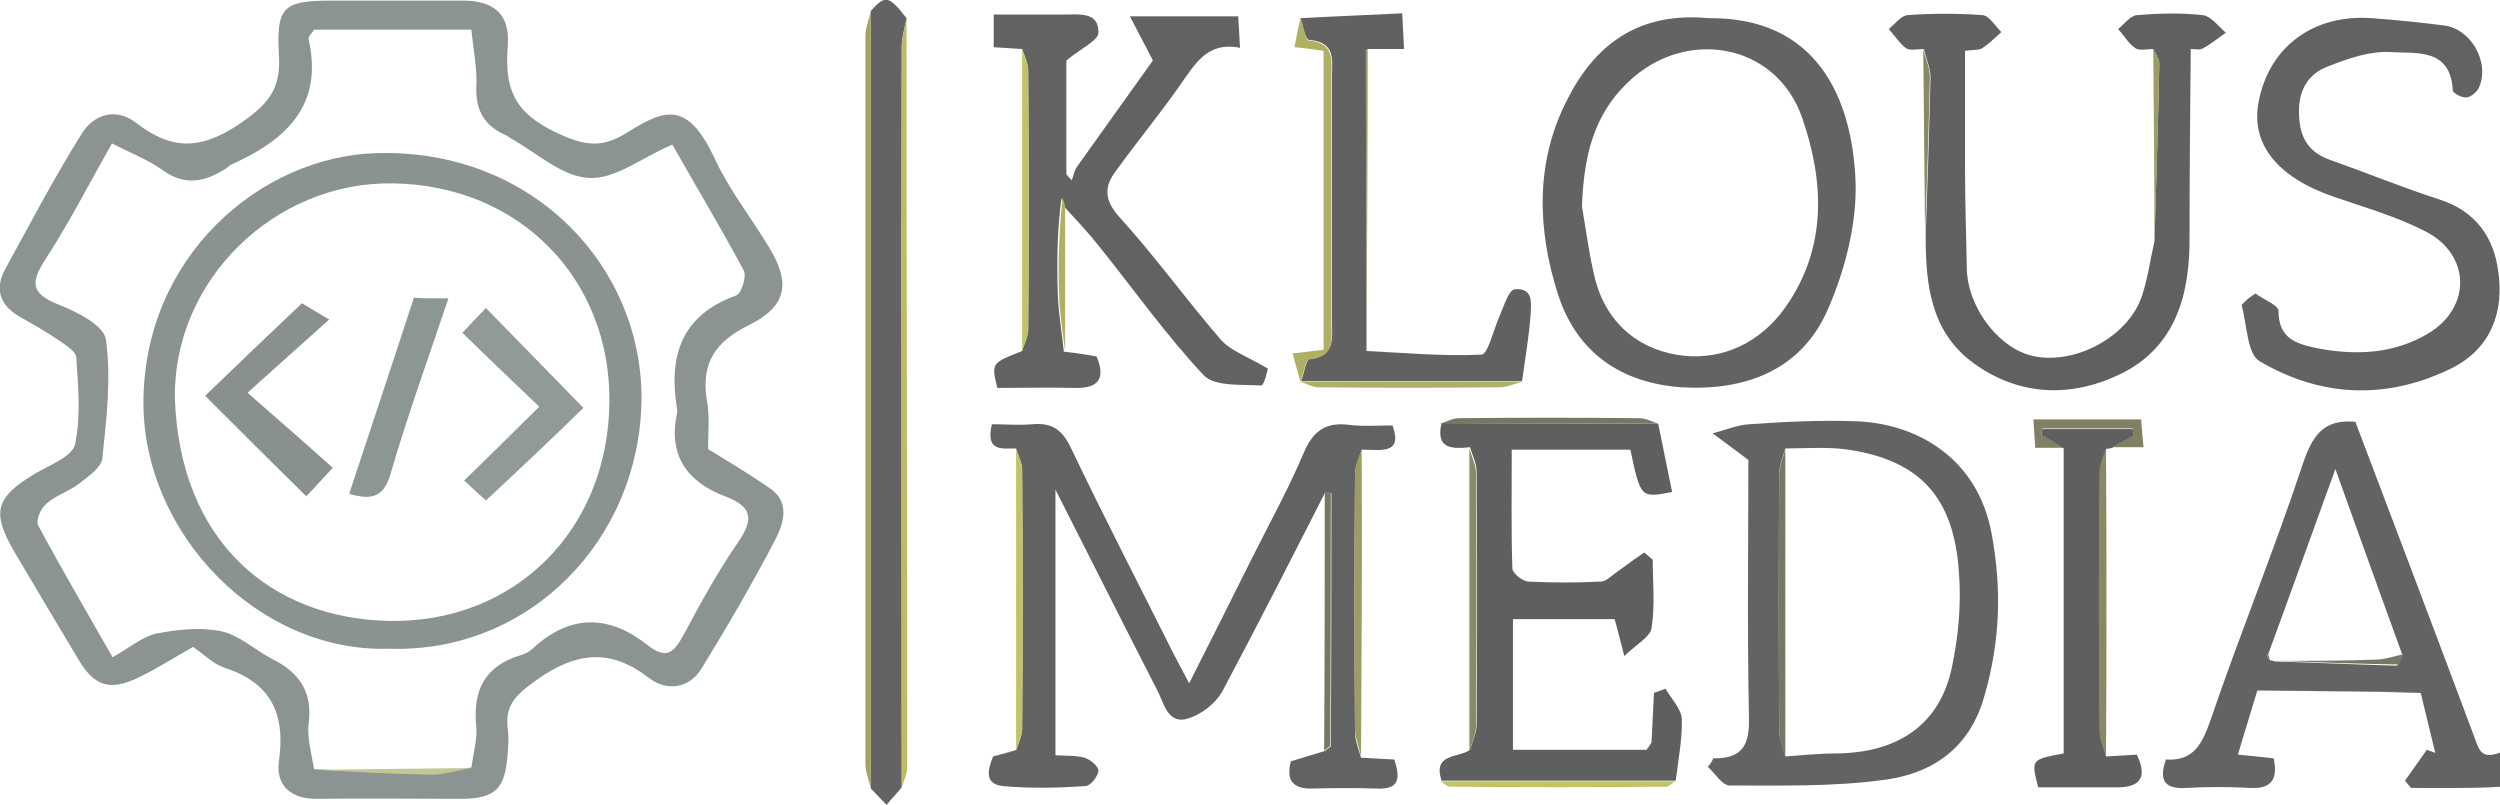<?xml version="1.0" encoding="utf-8"?>
<!-- Generator: Adobe Illustrator 19.0.0, SVG Export Plug-In . SVG Version: 6.00 Build 0)  -->
<svg version="1.1" id="Layer_1" xmlns="http://www.w3.org/2000/svg" xmlns:xlink="http://www.w3.org/1999/xlink" x="0px" y="0px"
	 viewBox="0 0 413.1 133" style="enable-background:new 0 0 413.1 133;" xml:space="preserve">
<style type="text/css">
	.st0{display:none;}
	.st1{fill:#8B9492;}
	.st2{fill:#626263;}
	.st3{fill:#636362;}
	.st4{fill:#626262;}
	.st5{fill:#636363;}
	.st6{fill:#606060;}
	.st7{fill:#5F5F60;}
	.st8{fill:#626261;}
	.st9{fill:#636365;}
	.st10{fill:#616162;}
	.st11{fill:#5F5F5F;}
	.st12{fill:#A4A462;}
	.st13{fill:#BCBC65;}
	.st14{fill:#B0B064;}
	.st15{fill:#9C9C65;}
	.st16{fill:#898965;}
	.st17{fill:#C3C365;}
	.st18{fill:#777765;}
	.st19{fill:#808065;}
	.st20{display:none;fill:#010101;}
	.st21{fill:#C2C794;}
	.st22{fill:#8A9392;}
	.st23{fill:#88918E;}
	.st24{fill:#919A94;}
	.st25{fill:#8C9694;}
</style>
<g>
	<path class="st0" d="M481.9,194.1c-178,0-356,0-534,0c0-85,0-170,0-255c178,0,356,0,534,0C481.9,24.1,481.9,109.1,481.9,194.1z
		 M271.9,124.1l0.1-0.1c-7.4,0-14.7,0-22.1,0c0-7.1,0-14.2,0-21.6c5.8,0,11.2,0,16.8,0c0.4,1.5,0.8,2.9,1.6,6.1
		c2.1-2,4.3-3.2,4.5-4.6c0.5-3.7,0.2-7.5,0.2-11.3c-0.5-0.4-0.9-0.8-1.4-1.2c-1.5,1.1-3,2.2-4.5,3.2c-0.9,0.6-1.8,1.5-2.7,1.6
		c-4,0.2-8,0.2-12,0c-0.9-0.1-2.5-1.4-2.6-2.2c-0.2-6.5-0.1-13.1-0.1-19.6c7.2,0,13.4,0,19.6,0c1.8,7.9,1.8,7.9,6.9,7
		c-0.8-3.8-1.5-7.5-2.3-11.3c-1-0.3-2.1-0.9-3.1-0.9c-9.9-0.1-19.9-0.1-29.8,0c-1,0-2,0.6-3.1,0.9c-1.1,4.4,1.7,4.4,4.7,4
		c0,16.7,0,33.3,0,50c-1.9,1.4-6.2,0.5-4.7,5.1c0.5,0.3,1,0.9,1.5,0.9c11.9,0,23.8,0,35.7,0c0.5,0,1-0.6,1.5-0.9
		c0.4-3.4,1.1-6.8,1-10.2c-0.1-1.7-1.8-3.3-2.7-5c-0.6,0.2-1.3,0.5-1.9,0.7c-0.1,2.7-0.3,5.5-0.4,8.2
		C272.5,123.2,272.2,123.7,271.9,124.1z M175.9,58l0.1,0.1c0-8,0-16.1,0-24.1c2,2.2,4,4.4,5.9,6.7c5.7,7.1,11,14.6,17.2,21.2
		c1.8,1.9,6.2,1.5,9.5,1.7c0.4,0,1-2.6,1.1-2.8c-3.3-2-6.1-2.9-7.8-4.8c-5.8-6.6-10.9-13.8-16.7-20.2c-2.6-2.9-2.6-5-0.5-7.8
		c3.5-4.6,7.1-9.1,10.4-13.9c2.5-3.5,4.4-7.4,10-6.3c-0.1-2.1-0.2-3.6-0.3-5.2c-5.7,0-11,0-17.9,0c1.5,2.9,2.5,4.7,3.8,7.3
		c-3.7,5.1-8.2,11.3-12.5,17.5c-0.5,0.6-0.6,1.5-0.9,2.3c-0.3-0.3-0.6-0.7-0.9-1c0-6.8,0-13.5,0-18.8c2.5-2,5.3-3.3,5.3-4.6
		c0-3.5-3.2-2.9-5.6-3c-3.8,0-7.6,0-11.7,0c0,2.1,0,3.7,0,5.4c1.7,0.1,3.2,0.2,4.7,0.3c0,16.6,0,33.3,0,49.9c-5.1,2-5.1,2-4.1,6.1
		c4.2,0,8.5-0.1,12.8,0c4,0.1,5.1-1.5,3.6-5.2C179.5,58.6,177.7,58.3,175.9,58z M168,124c-1.3,0.4-2.6,0.7-3.9,1.1
		c-0.9,2.2-1.5,4.6,1.7,4.9c4.5,0.4,9,0.2,13.5,0c0.8,0,2.1-1.6,2.2-2.5c0.1-0.7-1.4-1.9-2.3-2.2c-1.5-0.5-3.1-0.3-4.8-0.4
		c0-14.5,0-28.5,0-43.9c6.1,12,11.5,22.8,17,33.5c1.1,2.1,1.8,5.4,5,4.3c2.2-0.8,4.5-2.5,5.6-4.5c5.9-10.9,11.4-21.9,17-32.9
		c0,14.3,0,28.5,0,42.8c-1.8,0.5-3.7,1.1-5.6,1.7c-0.9,3.2,0.3,4.6,3.7,4.5c3.5-0.1,7-0.2,10.4,0c3.8,0.2,4-1.8,3-4.8
		c-1.9-0.1-3.7-0.2-5.5-0.3c0.1-17,0.1-34,0.2-50.9c3,0,6.9,0.9,5.1-4c-2.7,0-5,0.2-7.2-0.1c-3.9-0.5-5.9,1.1-7.5,4.7
		c-2.5,5.9-5.6,11.6-8.5,17.3c-3.3,6.6-6.7,13.2-10.4,20.7c-1.2-2.3-2-3.6-2.7-5.1C188.2,96.5,182.4,85.3,177,74
		c-1.4-3-3.1-4.3-6.4-4c-2.2,0.2-4.5,0-6.7,0c-1.1,4.7,1.7,4,4,4c0,16.7,0,33.3,0,50L168,124z M214.9,63.1c1,0.3,2,0.9,3,0.9
		c10,0.1,19.9,0.1,29.9,0c1.2,0,2.5-0.6,3.7-0.9c0.5-3.6,1.1-7.1,1.4-10.7c0.2-2,0.7-4.9-2.6-4.5c-1,0.1-1.8,2.8-2.5,4.4
		c-1.1,2.2-1.9,6.4-3,6.4c-6.3,0.3-12.7-0.3-19-0.6c0.1-16.7,0.1-33.3,0.2-50c1.9,0,3.8,0,6,0c-0.1-2.2-0.2-3.7-0.3-5.9
		c-5.8,0.3-11.3,0.6-16.8,0.8c-0.4,1.6-0.7,3.2-1.1,4.7c2.1,0.3,3.5,0.5,4.8,0.6c0,16.7,0,33.1,0,49.4c-1.7,0.2-3.2,0.4-5.1,0.6
		C214.1,60.2,214.5,61.7,214.9,63.1C214.9,63.1,214.9,63.1,214.9,63.1z M349,73.9c1.6,0,3.1,0,5,0c-0.2-1.9-0.3-3.3-0.4-4.6
		c-6.1,0-11.8,0-17.8,0c0.1,1.7,0.2,3.1,0.3,4.7c1.8,0,3.3,0,4.7,0c0,16.8,0,33.7,0,50.4c-5.4,1-5.4,1-4.2,5.6c4.4,0,8.9,0,13.3,0
		c4.2,0,4.6-2.1,3-5.4c-1.8,0.1-3.4,0.2-5.1,0.3c0-17,0.1-34,0.1-51C348.4,74.1,348.7,74.1,349,73.9z M143.9,1.8
		c-0.3,1.4-0.9,2.7-0.9,4.1c0,40.1,0,80.2,0,120.3c0,1.4,0.6,2.7,0.9,4.1c0.9,0.9,1.7,1.8,2.6,2.7c0.8-1,1.7-1.9,2.5-2.9
		c0.3-1,0.9-2.1,0.9-3.1c0-41.3,0-82.6-0.1-124C146.9-0.7,146.3-0.8,143.9,1.8z M373,114.1c8.9,0.1,17.9,0.2,26.8,0.2
		c0.8,3.3,1.6,6.6,2.4,9.9c-0.5-0.2-0.9-0.3-1.4-0.5c-1.2,1.7-2.4,3.4-3.6,5.1c0.3,0.4,0.7,0.8,1,1.2c5,0,9.9,0.2,14.9-0.2
		c1-0.1,2.2-2,2.5-3.3c0.1-0.5-2.2-2.5-2.8-2.3c-2.8,1.1-3.2-0.2-4.1-2.5c-6.5-17.5-13.1-34.9-19.7-52.2c-5.2-0.5-7.1,2.3-8.7,7
		c-4.7,14.2-10.4,28-15.2,42.2c-1.4,4-2.8,6.9-7.4,6.6c-1.3,3.7,0,4.9,3.4,4.7c3.5-0.2,7-0.2,10.5,0c3.7,0.2,4.7-1.5,3.9-4.9
		c-1.9-0.2-3.6-0.4-5.9-0.6C370.9,120.9,372,117.5,373,114.1z M356.1,40c-0.7,3-1.1,6.2-2.1,9.1c-2.2,6.5-10.7,11.2-17.6,9.9
		c-5.8-1.1-11.2-7.9-11.3-14.4c-0.1-5.6-0.3-11.3-0.3-16.9c-0.1-6.4,0-12.8,0-19.2c1.5-0.2,2.3-0.1,2.8-0.4c1.1-0.8,2.1-1.8,3.2-2.7
		c-1-1-2-2.7-3.1-2.8c-4.1-0.3-8.3-0.3-12.4,0C314,2.5,313,4,312,4.8c0.9,1.1,1.7,2.4,2.9,3.2c0.7,0.5,1.9,0.1,2.9,0.1
		c0.1,10.3,0.2,20.6,0.3,30.9c0,8,0.8,15.8,7.9,21c7.7,5.6,16.4,5.7,24.5,1.7c9.1-4.5,11.3-13.2,11.2-22.7
		c0.1-10.3,0.2-20.6,0.2-30.9c0.7,0,1.5,0.2,2-0.1c1.3-0.8,2.6-1.7,3.8-2.6c-1.3-1-2.5-2.7-3.8-2.9c-3.6-0.4-7.3-0.3-10.9,0
		C352,2.6,351,4,350,4.8c0.9,1.1,1.7,2.4,2.9,3.2c0.7,0.5,1.9,0.1,2.9,0.1C355.9,18.7,356,29.3,356.1,40z M117,74.2
		c0-2.6,0.4-5.5-0.1-8.2c-1-6.1,1.4-9.7,7-12.4c6.2-3.1,6.9-6.9,3.3-12.8c-3-4.9-6.6-9.5-9-14.7c-4.4-9.4-8.1-8.4-14.3-4.4
		c-4.2,2.7-6.9,2.5-11.9,0.1c-7.2-3.4-8.6-7.5-8-14.3c0.4-5.2-2.2-7.5-7.4-7.5c-7.2-0.1-14.3,0-21.5,0c-8.1,0-9.4,0.9-8.9,9.2
		c0.4,5.7-1.9,8.2-6.7,11.3c-6.5,4.3-11.2,4.1-16.9-0.3c-3.4-2.6-7-1.4-9,1.8C9,29.3,5,36.9,0.9,44.3c-1.8,3.2-1,6,2.3,7.9
		c2.1,1.2,4.3,2.4,6.3,3.8c1.2,0.8,3,1.9,3.1,2.9c0.3,4.8,0.8,9.8-0.2,14.4c-0.4,2-4.2,3.3-6.5,4.8c-6.7,4.1-7.4,6.5-3.4,13.2
		c3.4,5.8,6.8,11.6,10.2,17.4c2.7,4.7,5.3,5.6,10.2,3.2c3.1-1.5,6-3.3,8.9-5c1.8,1.3,3.3,2.8,5.1,3.4c7.7,2.4,10.2,7.5,9.1,15.4
		c-0.6,4,1.9,6.4,6.4,6.3c7.8-0.2,15.7,0,23.5,0c5.9,0,7.5-1.6,7.9-7.6c0.1-1.3,0.2-2.7,0-4c-0.6-4,1.4-5.7,4.7-8
		c6.5-4.6,12.1-5.4,18.6-0.4c2.8,2.2,6.6,1.9,8.7-1.5c4.3-7,8.5-14.2,12.3-21.5c1.3-2.6,2.4-6.1-1.1-8.4
		C123.9,78.4,120.5,76.5,117,74.2z M282.3,3c-11.8-1.2-18.9,4.5-23.5,13.6c-5.1,10.3-4.8,21.2-1.5,31.9c3.1,9.8,10.4,14.8,20.5,15.5
		c10.5,0.7,19.7-2.8,24.1-12.8c2.9-6.6,4.9-14.4,4.6-21.5C306,16.3,300.3,2.8,282.3,3z M283.1,125.3c-0.3,0.5-0.5,1-0.8,1.5
		c1.2,1.1,2.4,3.1,3.6,3.1c8.4,0,17,0.2,25.3-0.9c8.1-1.1,14.3-5.2,16.8-13.9c2.5-8.9,2.8-17.7,1.2-26.8
		c-2.3-12.6-12.5-18.3-22.6-18.6c-5.8-0.2-11.6,0.2-17.4,0.5c-2.1,0.1-4.1,1-6.1,1.5c1.7,1.2,3.4,2.5,5.9,4.4
		c0,13.4-0.2,28.1,0.1,42.7C289.1,123,288,125.4,283.1,125.3z M372.7,48.5c-0.7,0.5-1.5,1-2.2,1.5c1,3.2,0.9,8.1,3,9.3
		c10.2,6,21.1,6.4,31.8,1.1c6.5-3.3,8.6-9.3,7.6-16c-0.8-5.5-3.7-9.9-9.6-11.8c-6.2-2-12.3-4.4-18.5-6.7c-3.4-1.2-4.7-3.7-4.8-7.3
		c-0.1-3.8,1.3-6.7,4.7-8c3.3-1.3,7-2.6,10.4-2.4c4.1,0.2,9.9-0.8,10.3,6.3c0,0.5,1.6,1.3,2.3,1.2c0.8-0.1,1.7-1,2.1-1.8
		c1.7-4.2-1.5-9.6-5.9-10.1c-4-0.5-7.9-0.9-11.9-1.2c-9.7-0.7-17,4.9-18.7,13.9c-1.3,6.9,3.1,12.4,12.4,15.6
		c5.2,1.8,10.5,3.3,15.3,5.8c7.3,3.8,7.5,12.4,0.5,16.7c-5.7,3.5-12.2,3.8-18.7,2.5c-3.3-0.7-6.2-1.6-6.2-6.1
		C376.5,50.4,374,49.4,372.7,48.5z"/>
	<path class="st1" d="M117,74.2c3.6,2.2,6.9,4.2,10.1,6.4c3.5,2.3,2.4,5.8,1.1,8.4c-3.8,7.3-8,14.5-12.3,21.5
		c-2.1,3.4-5.9,3.7-8.7,1.5c-6.5-5-12.1-4.2-18.6,0.4c-3.2,2.3-5.2,4-4.7,8c0.2,1.3,0.1,2.7,0,4c-0.4,6-2,7.6-7.9,7.6
		c-7.8,0-15.7-0.1-23.5,0c-4.5,0.1-7-2.3-6.4-6.3c1.1-7.9-1.4-12.9-9.1-15.4c-1.8-0.6-3.3-2.2-5.1-3.4c-2.9,1.6-5.8,3.5-8.9,5
		c-4.9,2.4-7.5,1.5-10.2-3.2C9.4,103,5.9,97.2,2.5,91.4c-4-6.8-3.3-9.2,3.4-13.2c2.4-1.4,6.1-2.8,6.5-4.8c1-4.6,0.5-9.6,0.2-14.4
		c-0.1-1-1.9-2.1-3.1-2.9c-2-1.4-4.2-2.6-6.3-3.8c-3.3-1.9-4.1-4.7-2.3-7.9C5,36.9,9,29.3,13.5,22.1c2-3.2,5.6-4.4,9-1.8
		c5.7,4.4,10.4,4.6,16.9,0.3c4.7-3.2,7-5.6,6.7-11.3C45.6,1,46.8,0.1,55,0.1c7.2,0,14.3,0,21.5,0c5.2,0,7.8,2.3,7.4,7.5
		c-0.5,6.8,0.8,10.9,8,14.3c5,2.4,7.8,2.5,11.9-0.1c6.2-3.9,9.9-5,14.3,4.4c2.4,5.2,6,9.7,9,14.7c3.6,5.9,2.9,9.7-3.3,12.8
		c-5.5,2.7-8,6.2-7,12.4C117.3,68.8,117,71.6,117,74.2z M77.9,4.9c-8.7,0-17.3,0-26,0c-0.3,0.5-1,1.1-0.9,1.6
		c2.5,11.1-3.9,16.7-12.8,20.7c-0.3,0.1-0.5,0.4-0.8,0.6C34,30,30.7,30.8,27,28.2c-2.5-1.8-5.4-2.9-8.5-4.5c-3.7,6.5-7,13-10.9,19
		c-2.4,3.7-2.8,5.7,2,7.6c3.1,1.2,7.6,3.5,7.9,5.8c0.9,6.4,0.1,13.1-0.6,19.7c-0.2,1.5-2.3,2.9-3.8,4.1c-1.7,1.3-3.8,1.9-5.4,3.3
		C6.7,84,5.9,86,6.3,86.8c3.9,7.3,8.1,14.4,12.3,21.8c2.9-1.6,4.9-3.4,7.2-3.9c3.5-0.7,7.3-1.1,10.7-0.4c3,0.6,5.6,3.1,8.5,4.6
		c4.4,2.2,6.7,5.4,6,10.6c-0.3,2.5,0.5,5.1,0.9,7.6c6.3,0.3,12.7,0.7,19,0.8c2.3,0,4.7-0.7,7-1.1c0.3-2.3,1-4.6,0.8-6.8
		c-0.6-5.9,1.4-9.9,7.2-11.7c0.8-0.2,1.6-0.6,2.2-1.2c6.2-5.7,12.6-5.5,18.9-0.5c3.1,2.4,4.3,1.3,5.9-1.6c2.8-5.2,5.6-10.4,9-15.3
		c2.6-3.8,2.6-5.9-2.1-7.7c-6.2-2.3-9.5-6.8-7.9-13.8c0-0.2,0-0.3,0-0.5c-1.5-8.8,0.6-15.6,9.8-18.9c0.8-0.3,1.7-3.1,1.2-4.1
		c-3.8-7.1-7.9-13.9-11.8-20.8c-5,2.1-9.5,5.8-13.8,5.5c-4.4-0.2-8.7-4.2-13-6.6c-0.3-0.2-0.5-0.4-0.8-0.5c-3.4-1.5-4.9-4-4.8-7.8
		C78.9,11.4,78.2,8.2,77.9,4.9z"/>
	<path class="st2" d="M167.9,74.1c-2.3,0-5.1,0.6-4-4c2.2,0,4.4,0.2,6.7,0c3.3-0.3,5,1,6.4,4c5.4,11.3,11.2,22.5,16.8,33.7
		c0.7,1.4,1.5,2.8,2.7,5.1c3.8-7.5,7.1-14.1,10.4-20.7c2.9-5.8,6-11.4,8.5-17.3c1.5-3.6,3.6-5.2,7.5-4.7c2.3,0.3,4.6,0.1,7.2,0.1
		c1.8,4.9-2.1,4-5.1,4c-0.4,1.4-1.1,2.7-1.1,4.1c-0.1,14.2-0.1,28.4,0,42.6c0,1.4,0.6,2.8,1,4.2c1.8,0.1,3.6,0.2,5.5,0.3
		c1,3.1,0.9,5-3,4.8c-3.5-0.1-7-0.1-10.4,0c-3.4,0.1-4.5-1.3-3.7-4.5c1.9-0.6,3.7-1.1,5.6-1.7c0.3-0.3,1-0.6,1-0.9
		c0.1-13.9,0.1-27.8,0.1-41.7c0-0.1-0.6-0.1-1-0.2c-5.6,11-11.2,22-17,32.9c-1.1,2-3.4,3.8-5.6,4.5c-3.3,1.1-4-2.2-5-4.3
		c-5.5-10.7-10.9-21.5-17-33.5c0,15.4,0,29.4,0,43.9c1.6,0.1,3.3,0,4.8,0.4c1,0.3,2.4,1.5,2.3,2.2c-0.1,0.9-1.3,2.5-2.2,2.5
		c-4.5,0.3-9,0.4-13.5,0c-3.2-0.3-2.6-2.7-1.7-4.9c1.3-0.4,2.6-0.7,3.9-1.1c0,0-0.1,0.1-0.1,0.1c0.4-1.2,1-2.4,1-3.6
		c0.1-14.3,0.1-28.5,0-42.8C168.9,76.5,168.2,75.3,167.9,74.1z"/>
	<path class="st3" d="M282.3,3c18-0.2,23.7,13.3,24.3,26.7c0.3,7.1-1.7,14.9-4.6,21.5c-4.4,10-13.6,13.4-24.1,12.8
		c-10-0.7-17.4-5.7-20.5-15.5c-3.4-10.7-3.7-21.7,1.5-31.9C263.4,7.6,270.5,1.9,282.3,3z M261.4,34.1c0.7,4,1.2,8.1,2.2,12.1
		c2,7.6,7.7,11.9,14.8,12.6c6.4,0.6,12.5-2.2,16.6-8c7-9.9,6.4-20.9,2.8-31.3C293.5,7,278.4,4.5,269,13.6
		C263.1,19.2,261.7,26.3,261.4,34.1z"/>
	<path class="st4" d="M181.2,58.9c1.5,3.6,0.4,5.3-3.6,5.2c-4.3-0.1-8.6,0-12.8,0c-1-4.1-1-4.1,4.1-6.1c0.3-1.2,1-2.4,1-3.6
		c0.1-14.2,0.1-28.4,0-42.7c0-1.2-0.6-2.4-1-3.6c-1.5-0.1-2.9-0.2-4.7-0.3c0-1.8,0-3.3,0-5.4c4.1,0,7.9,0,11.7,0
		c2.4,0,5.7-0.5,5.6,3c0,1.3-2.9,2.6-5.3,4.6c0,5.3,0,12.1,0,18.8c0.3,0.3,0.6,0.7,0.9,1c0.3-0.8,0.4-1.6,0.9-2.3
		c4.4-6.2,8.8-12.3,12.5-17.5c-1.3-2.6-2.3-4.4-3.8-7.3c6.8,0,12.2,0,17.9,0c0.1,1.7,0.2,3.1,0.3,5.2c-5.5-1.1-7.5,2.8-10,6.3
		c-3.3,4.7-7,9.2-10.4,13.9c-2.1,2.7-2.1,4.9,0.5,7.8c5.9,6.5,11,13.6,16.7,20.2c1.7,1.9,4.4,2.8,7.8,4.8c0,0.1-0.6,2.8-1.1,2.8
		c-3.3-0.2-7.7,0.2-9.5-1.7c-6.2-6.6-11.5-14.1-17.2-21.2c-1.8-2.3-3.9-4.5-5.9-6.7c-0.1-0.5-0.3-0.9-0.4-1.4
		c-0.7,5.3-0.8,10.6-0.6,16c0.1,3.2,0.7,6.3,1,9.5c0,0-0.1-0.1-0.1-0.1C177.7,58.3,179.5,58.6,181.2,58.9z"/>
	<path class="st5" d="M283.1,125.3c4.8,0.1,6-2.2,5.9-6.6c-0.3-14.6-0.1-29.2-0.1-42.7c-2.5-1.9-4.2-3.1-5.9-4.4
		c2-0.5,4.1-1.4,6.1-1.5c5.8-0.4,11.6-0.7,17.4-0.5c10.1,0.3,20.3,6,22.6,18.6c1.7,9.1,1.4,17.9-1.2,26.8
		c-2.4,8.7-8.7,12.9-16.8,13.9c-8.3,1.1-16.9,0.9-25.3,0.9c-1.2,0-2.4-2-3.6-3.1C282.6,126.3,282.9,125.8,283.1,125.3z M295,125
		c2.8-0.2,5.6-0.5,8.4-0.5c10.3-0.1,17.1-4.8,19.1-14.1c1.1-5.1,1.6-10.5,1.2-15.7c-0.8-12.5-6.4-18.6-18.3-20.4
		c-3.4-0.5-7-0.2-10.4-0.2c-0.4,1.4-1,2.8-1,4.2c-0.1,14.2-0.1,28.3,0,42.5C294,122.2,294.7,123.6,295,125z"/>
	<path class="st6" d="M355.8,8.1c-1,0-2.2,0.3-2.9-0.1c-1.2-0.8-1.9-2.1-2.9-3.2c1-0.8,2-2.2,3.1-2.3c3.6-0.3,7.3-0.4,10.9,0
		c1.4,0.2,2.6,1.9,3.8,2.9c-1.3,0.9-2.5,1.9-3.8,2.6c-0.5,0.3-1.3,0.1-2,0.1c-0.1,10.3-0.2,20.6-0.2,30.9
		c0.1,9.5-2.2,18.2-11.2,22.7c-8.1,4-16.8,3.9-24.5-1.7c-7.1-5.2-7.9-13-7.9-21c0.3-8.7,0.6-17.5,0.8-26.2c0-1.5-0.7-3.1-1.1-4.7
		c-1,0-2.2,0.3-2.9-0.1c-1.1-0.8-1.9-2.1-2.9-3.2c1-0.8,2-2.2,3.1-2.3c4.1-0.3,8.3-0.3,12.4,0c1.1,0.1,2.1,1.8,3.1,2.8
		c-1,0.9-2,1.9-3.2,2.7c-0.5,0.3-1.3,0.2-2.8,0.4c0,6.4,0,12.8,0,19.2c0,5.6,0.2,11.3,0.3,16.9c0.2,6.6,5.6,13.4,11.3,14.4
		c6.9,1.3,15.4-3.4,17.6-9.9c1-2.9,1.4-6.1,2.1-9.1c0.3-9.7,0.6-19.5,0.8-29.2C356.9,9.9,356.2,9,355.8,8.1z"/>
	<path class="st5" d="M373,114.1c-1,3.4-2.1,6.8-3.2,10.6c2.3,0.2,4,0.4,5.9,0.6c0.7,3.3-0.2,5.1-3.9,4.9c-3.5-0.2-7-0.2-10.5,0
		c-3.4,0.2-4.7-1-3.4-4.7c4.6,0.3,6-2.6,7.4-6.6c4.8-14.1,10.5-28,15.2-42.2c1.6-4.7,3.4-7.5,8.7-7c6.6,17.4,13.2,34.8,19.7,52.2
		c0.8,2.3,1.3,3.5,4.1,2.5c0.6-0.2,2.9,1.7,2.8,2.3c-0.3,1.3-1.6,3.2-2.5,3.3c-4.9,0.3-9.9,0.2-14.9,0.2c-0.3-0.4-0.7-0.8-1-1.2
		c1.2-1.7,2.4-3.4,3.6-5.1c0.5,0.2,0.9,0.3,1.4,0.5c-0.8-3.3-1.6-6.6-2.4-9.9C390.9,114.2,381.9,114.2,373,114.1z M374.8,108.1
		c-0.1,0.1-0.2,0.3-0.2,0.4c0.1,0.2,0.3,0.4,0.5,0.6c0.3,0,0.5,0.1,0.8,0.2c6.7,0.2,13.4,0.5,20.1,0.7c0.3,0,0.7-1.1,1-1.7
		c-3.6-9.9-7.2-19.9-11.1-30.8C381.9,88.5,378.4,98.3,374.8,108.1z"/>
	<path class="st7" d="M274,70c0.8,3.8,1.5,7.5,2.3,11.3c-5.2,1-5.2,1-6.9-7c-6.2,0-12.4,0-19.6,0c0,6.6-0.1,13.1,0.1,19.6
		c0,0.8,1.6,2.1,2.6,2.2c4,0.2,8,0.2,12,0c0.9,0,1.8-1,2.7-1.6c1.5-1.1,3-2.2,4.5-3.2c0.5,0.4,0.9,0.8,1.4,1.2
		c0,3.8,0.4,7.6-0.2,11.3c-0.2,1.4-2.4,2.6-4.5,4.6c-0.8-3.2-1.2-4.6-1.6-6.1c-5.5,0-10.9,0-16.8,0c0,7.4,0,14.5,0,21.6
		c7.4,0,14.7,0,22.1,0c0,0-0.1,0.1-0.1,0.1c0.3-0.4,0.6-0.8,0.9-1.3c0.1-2.7,0.3-5.5,0.4-8.2c0.6-0.2,1.3-0.5,1.9-0.7
		c1,1.7,2.6,3.3,2.7,5c0.1,3.4-0.6,6.8-1,10.2c-12.9,0-25.8,0-38.7,0c-1.5-4.6,2.8-3.7,4.7-5.1c0.4-1.4,1.1-2.8,1.1-4.2
		c0.1-13.9,0.1-27.8,0-41.7c0-1.4-0.7-2.8-1.1-4.1c-3,0.3-5.7,0.3-4.7-4C250.1,70,262.1,70,274,70z"/>
	<path class="st8" d="M372.7,48.5c1.3,1,3.8,1.9,3.8,2.9c0,4.5,2.9,5.4,6.2,6.1c6.5,1.3,13,1,18.7-2.5c7-4.3,6.8-12.9-0.5-16.7
		c-4.8-2.5-10.1-4-15.3-5.8c-9.3-3.2-13.7-8.7-12.4-15.6c1.7-9.1,9-14.6,18.7-13.9c4,0.3,8,0.7,11.9,1.2c4.4,0.5,7.6,5.9,5.9,10.1
		c-0.3,0.8-1.3,1.7-2.1,1.8c-0.8,0.1-2.3-0.7-2.3-1.2c-0.4-7.1-6.2-6-10.3-6.3c-3.4-0.2-7.1,1.1-10.4,2.4c-3.4,1.3-4.9,4.2-4.7,8
		c0.1,3.5,1.4,6,4.8,7.3c6.2,2.2,12.3,4.7,18.5,6.7c5.9,1.9,8.9,6.3,9.6,11.8c1,6.6-1.1,12.7-7.6,16c-10.7,5.3-21.6,4.9-31.8-1.1
		c-2.1-1.2-2.1-6.1-3-9.3C371.2,49.5,371.9,49,372.7,48.5z"/>
	<path class="st9" d="M149,130.1c-0.8,1-1.7,1.9-2.5,2.9c-0.9-0.9-1.7-1.8-2.6-2.7c0-42.8,0-85.6,0-128.5c2.4-2.7,3-2.5,5.9,1.2
		c-0.3,1.6-0.8,3.2-0.8,4.8C148.9,48.6,149,89.3,149,130.1z"/>
	<path class="st10" d="M214.9,3c5.5-0.3,11-0.5,16.8-0.8c0.1,2.2,0.2,3.7,0.3,5.9c-2.2,0-4.1,0-6,0c-0.1,0.1-0.3,0.2-0.3,0.3
		c0,16.5,0.1,33.1,0.1,49.6c6.3,0.3,12.7,0.9,19,0.6c1.1-0.1,2-4.2,3-6.4c0.7-1.6,1.5-4.3,2.5-4.4c3.2-0.3,2.7,2.5,2.6,4.5
		c-0.3,3.6-0.9,7.1-1.4,10.7c-12.2,0-24.4,0-36.6,0c0,0,0.1,0,0.1,0c0.5-1.3,0.8-3.6,1.4-3.7c4.3-0.4,3.7-3.5,3.7-6.2
		c0-13.4,0-26.9,0-40.3c0-2.8,0.7-5.8-3.7-6.2C215.7,6.7,215.3,4.3,214.9,3z"/>
	<path class="st11" d="M348,125c1.6-0.1,3.2-0.2,5.1-0.3c1.5,3.2,1.1,5.3-3,5.4c-4.5,0-8.9,0-13.3,0c-1.2-4.6-1.2-4.6,4.2-5.6
		c0-16.7,0-33.6,0-50.4c-1.2-0.7-2.5-1.5-3.7-2.2c0.1-0.3,0.1-0.7,0.2-1c5,0,9.9,0,14.9,0c0.1,0.4,0.2,0.8,0.2,1.1
		c-1.2,0.7-2.4,1.3-3.6,2c-0.3,0.1-0.6,0.2-0.9,0.1c-0.4,1.4-1.1,2.8-1.1,4.1c-0.1,14.2-0.1,28.4,0,42.7
		C347,122.2,347.7,123.6,348,125z"/>
	<path class="st12" d="M143.9,1.8c0,42.8,0,85.6,0,128.5c-0.3-1.4-0.9-2.7-0.9-4.1c0-40.1,0-80.2,0-120.3
		C143,4.6,143.6,3.2,143.9,1.8z"/>
	<path class="st13" d="M149,130.1c0-40.8,0-81.5,0-122.3c0-1.6,0.5-3.2,0.8-4.8c0,41.3,0.1,82.6,0.1,124
		C149.9,128,149.3,129.1,149,130.1z"/>
	<path class="st14" d="M214.9,3c0.5,1.3,0.8,3.7,1.4,3.7c4.4,0.4,3.7,3.5,3.7,6.2c0,13.4,0,26.9,0,40.3c0,2.7,0.7,5.8-3.7,6.2
		c-0.6,0.1-0.9,2.4-1.4,3.7c-0.4-1.5-0.9-3-1.3-4.7c1.9-0.2,3.4-0.4,5.1-0.6c0-16.3,0-32.7,0-49.4c-1.3-0.2-2.7-0.4-4.8-0.6
		C214.2,6.1,214.5,4.6,214.9,3z"/>
	<path class="st15" d="M224.9,125c-0.3-1.4-0.9-2.8-1-4.2c-0.1-14.2-0.1-28.4,0-42.6c0-1.4,0.7-2.7,1.1-4.1
		C225.1,91,225,108,224.9,125z"/>
	<path class="st16" d="M348,125c-0.4-1.4-1-2.8-1.1-4.2c-0.1-14.2-0.1-28.4,0-42.7c0-1.4,0.7-2.8,1.1-4.1
		C348.1,91.1,348.1,108,348,125z"/>
	<path class="st17" d="M168.9,8.1c0.3,1.2,1,2.4,1,3.6c0.1,14.2,0.1,28.4,0,42.7c0,1.2-0.6,2.4-1,3.6
		C168.9,41.4,168.9,24.7,168.9,8.1z"/>
	<path class="st15" d="M225.8,58c0-16.5-0.1-33.1-0.1-49.6c0-0.1,0.2-0.2,0.3-0.3C226,24.7,225.9,41.4,225.8,58z"/>
	<path class="st17" d="M167.9,74.1c0.4,1.2,1,2.4,1,3.6c0.1,14.3,0.1,28.5,0,42.8c0,1.2-0.7,2.4-1,3.6
		C167.9,107.4,167.9,90.8,167.9,74.1z"/>
	<path class="st16" d="M242.8,74.1c0.4,1.4,1.1,2.8,1.1,4.1c0.1,13.9,0.1,27.8,0,41.7c0,1.4-0.7,2.8-1.1,4.2
		C242.8,107.4,242.8,90.7,242.8,74.1z"/>
	<path class="st18" d="M218.9,81.2c0.3,0.1,1,0.1,1,0.2c0,13.9,0,27.8-0.1,41.7c0,0.3-0.6,0.6-1,0.9
		C218.9,109.7,218.9,95.4,218.9,81.2z"/>
	<path class="st17" d="M238.1,129.1c12.9,0,25.8,0,38.7,0c-0.5,0.3-1,0.9-1.5,0.9c-11.9,0.1-23.8,0.1-35.7,0
		C239.1,130,238.6,129.4,238.1,129.1z"/>
	<path class="st14" d="M214.9,63.1c12.2,0,24.4,0,36.6,0c-1.2,0.3-2.5,0.9-3.7,0.9c-10,0.1-19.9,0.1-29.9,0
		C216.9,64,215.9,63.4,214.9,63.1z"/>
	<path class="st18" d="M274,70c-12,0-24,0-36,0c1-0.3,2-0.9,3.1-0.9c9.9-0.1,19.9-0.1,29.8,0C272,69.1,273,69.7,274,70z"/>
	<path class="st19" d="M349,73.9c1.2-0.7,2.4-1.3,3.6-2c-0.1-0.4-0.2-0.8-0.2-1.1c-5,0-9.9,0-14.9,0c-0.1,0.3-0.1,0.7-0.2,1
		c1.2,0.7,2.5,1.5,3.7,2.2c-1.5,0-2.9,0-4.7,0c-0.1-1.6-0.2-3-0.3-4.7c6,0,11.7,0,17.8,0c0.1,1.3,0.2,2.7,0.4,4.6
		C352.1,73.9,350.6,73.9,349,73.9z"/>
	<path class="st15" d="M355.8,8.1c0.4,0.9,1.1,1.8,1,2.7c-0.2,9.7-0.5,19.5-0.8,29.2C356,29.3,355.9,18.7,355.8,8.1z"/>
	<path class="st16" d="M317.8,8.1c0.4,1.6,1.1,3.1,1.1,4.7c-0.2,8.7-0.5,17.5-0.8,26.2C318,28.7,317.9,18.4,317.8,8.1z"/>
	<path class="st16" d="M361.8,39c0.1-10.3,0.2-20.6,0.2-30.9C362,18.4,361.9,28.7,361.8,39z"/>
	<path class="st14" d="M176,58.1c-0.4-3.2-0.9-6.3-1-9.5c-0.2-5.3,0-10.6,0.6-16c0.1,0.5,0.3,0.9,0.4,1.4C176,42,176,50.1,176,58.1z
		"/>
	<path class="st14" d="M373,114.1c8.9,0.1,17.9,0.2,26.8,0.2C390.9,114.2,381.9,114.2,373,114.1z"/>
	<path class="st17" d="M272,124c-7.4,0-14.7,0-22.1,0C257.3,124,264.6,124,272,124z"/>
	<path class="st14" d="M181.2,58.9c-1.8-0.3-3.6-0.6-5.3-0.9C177.7,58.3,179.5,58.6,181.2,58.9z"/>
	<path class="st17" d="M168,124c-1.3,0.4-2.6,0.7-3.9,1.1C165.3,124.7,166.7,124.3,168,124z"/>
	<path class="st17" d="M272.8,122.8c-0.3,0.4-0.6,0.8-0.9,1.3C272.2,123.7,272.5,123.2,272.8,122.8z"/>
	<path class="st20" d="M51.9,127.2c-0.3-2.5-1.2-5.1-0.9-7.6c0.7-5.3-1.6-8.4-6-10.6c-2.9-1.5-5.5-3.9-8.5-4.6
		c-3.4-0.7-7.2-0.3-10.7,0.4c-2.3,0.4-4.3,2.3-7.2,3.9c-4.2-7.4-8.4-14.5-12.3-21.8C5.9,86,6.7,84,7.6,83.3c1.6-1.4,3.7-2,5.4-3.3
		c1.5-1.1,3.7-2.6,3.8-4.1c0.7-6.5,1.4-13.2,0.6-19.7c-0.3-2.3-4.9-4.6-7.9-5.8c-4.8-1.9-4.3-3.9-2-7.6c3.9-6.1,7.2-12.5,10.9-19
		c3,1.6,6,2.7,8.5,4.5c3.7,2.6,7.1,1.8,10.5-0.4c0.3-0.2,0.5-0.5,0.8-0.6c8.9-4.1,15.3-9.6,12.8-20.7c-0.1-0.4,0.6-1,0.9-1.6
		c8.7,0,17.3,0,26,0c0.3,3.2,0.9,6.5,0.8,9.7c-0.1,3.9,1.4,6.3,4.8,7.8c0.3,0.1,0.5,0.4,0.8,0.5c4.3,2.3,8.5,6.3,13,6.6
		c4.3,0.2,8.9-3.4,13.8-5.5c3.9,6.8,8.1,13.7,11.8,20.8c0.5,0.9-0.4,3.8-1.2,4.1c-9.2,3.3-11.3,10.1-9.8,18.9c0,0.2,0,0.3,0,0.5
		c-1.6,7,1.7,11.4,7.9,13.8c4.7,1.8,4.7,3.9,2.1,7.7c-3.3,4.9-6.2,10.1-9,15.3c-1.6,2.9-2.8,4.1-5.9,1.6c-6.3-5-12.8-5.1-18.9,0.5
		c-0.6,0.5-1.4,0.9-2.2,1.2c-5.8,1.8-7.9,5.8-7.2,11.7c0.2,2.2-0.5,4.5-0.8,6.8C69.3,127,60.6,127.1,51.9,127.2z M64.4,107.2
		c23.1,0.7,41.3-18,41.5-41.1c0.2-21.9-17.7-41.5-43.7-40.8c-19.2,0.5-38.7,17.1-38.6,41.5C23.8,88,42.5,107.9,64.4,107.2z"/>
	<path class="st21" d="M77.9,4.9c-8.7,0-17.3,0-26,0C60.6,4.9,69.3,4.9,77.9,4.9z"/>
	<path class="st21" d="M51.9,127.2c8.7-0.1,17.4-0.2,26-0.3c-2.3,0.4-4.7,1.2-7,1.1C64.6,127.9,58.2,127.5,51.9,127.2z"/>
	<path class="st0" d="M261.4,34.1c0.4-7.8,1.7-14.8,7.6-20.5c9.4-9.1,24.6-6.6,28.9,5.8c3.6,10.4,4.2,21.4-2.8,31.3
		c-4.1,5.8-10.2,8.6-16.6,8c-7.1-0.7-12.9-5-14.8-12.6C262.6,42.2,262.1,38.1,261.4,34.1z"/>
	<path class="st0" d="M295,74.1c3.5,0.1,7-0.3,10.4,0.2c11.9,1.9,17.5,7.9,18.3,20.4c0.3,5.2-0.1,10.6-1.2,15.7
		c-2,9.3-8.8,14-19.1,14.1c-2.8,0-5.6,0.3-8.4,0.5C295,108.1,295,91.1,295,74.1z"/>
	<path class="st18" d="M295,74.1c0,17,0,34,0,51c-0.4-1.4-1-2.8-1-4.2c-0.1-14.2-0.1-28.3,0-42.5C294,76.9,294.7,75.5,295,74.1z"/>
	<path class="st0" d="M376,109.2c-0.3-0.1-0.5-0.2-0.8-0.2c-0.1-0.3-0.2-0.6-0.3-1c3.5-9.8,7.1-19.6,11.1-30.8
		c3.9,11,7.5,20.9,11.1,30.8c-1.6,0.3-3.1,0.9-4.7,0.9C387,109.2,381.5,109.1,376,109.2z"/>
	<path class="st18" d="M376,109.2c5.5,0,11,0,16.5-0.2c1.6,0,3.1-0.6,4.7-0.9c-0.3,0.6-0.7,1.7-1,1.7
		C389.4,109.7,382.7,109.4,376,109.2z"/>
	<path class="st18" d="M374.8,108.1c0.1,0.3,0.2,0.6,0.3,1c-0.2-0.2-0.4-0.4-0.5-0.6C374.6,108.4,374.8,108.2,374.8,108.1z"/>
	<path class="st22" d="M64.4,107.2C42.5,107.9,23.8,88,23.7,66.8c-0.1-24.4,19.4-41,38.6-41.5c25.9-0.7,43.9,18.9,43.7,40.8
		C105.7,89.2,87.5,107.9,64.4,107.2z M28.9,65.8c0.8,23.7,15.9,36.4,35.4,36.8c20.5,0.4,36.3-14.8,36.4-36.4
		c0.1-20-14.7-35.6-35.8-35.9C45.3,30,28.6,46.4,28.9,65.8z"/>
	<path class="st20" d="M28.9,65.8C28.6,46.4,45.3,30,64.9,30.2c21.1,0.3,35.9,15.9,35.8,35.9c-0.1,21.5-15.9,36.7-36.4,36.4
		C44.9,102.2,29.7,89.5,28.9,65.8z M33.9,65.4c5.7,5.7,11.1,11.1,16.7,16.7c1.2-1.3,2.3-2.5,4.4-4.7c-4.5-4-8.8-7.8-14.1-12.4
		c4.8-4.3,9.1-8.2,13.5-12.1c-1.9-1.2-3.4-2.1-4.5-2.7C44.4,55.3,39.2,60.2,33.9,65.4z M80.3,82.7c5.9-5.5,11.3-10.6,16.1-15.2
		C91.1,62.1,85.8,56.6,80.4,51c-1,1.1-2.2,2.3-3.9,4.1c4.3,4.1,8.4,8,12.7,12.2c-4.2,4.1-8.3,8.1-12.4,12.2
		C78.3,80.9,79.5,82,80.3,82.7z M74.1,49.3c-2.3,0-4.1,0-5.8,0c-3.6,10.9-7.1,21.6-10.7,32.4c3.9,1,5.7,0.4,6.8-3.2
		C67.4,68.8,70.8,59.4,74.1,49.3z"/>
	<path class="st23" d="M33.9,65.4c5.4-5.2,10.5-10.1,16-15.3c1.1,0.7,2.5,1.5,4.5,2.7c-4.4,3.9-8.7,7.8-13.5,12.1
		c5.3,4.6,9.6,8.4,14.1,12.4c-2.1,2.2-3.2,3.5-4.4,4.7C45,76.5,39.6,71.1,33.9,65.4z"/>
	<path class="st24" d="M80.3,82.7c-0.8-0.7-2-1.8-3.6-3.3c4.2-4.1,8.3-8.1,12.4-12.2c-4.3-4.1-8.4-8-12.7-12.2
		c1.7-1.8,2.8-3,3.9-4.1c5.5,5.6,10.8,11.1,16.1,16.5C91.6,72.1,86.2,77.2,80.3,82.7z"/>
	<path class="st25" d="M74.1,49.3c-3.4,10.1-6.8,19.5-9.6,29.1c-1.1,3.7-3,4.3-6.8,3.2c3.6-10.8,7.1-21.5,10.7-32.4
		C70,49.3,71.8,49.3,74.1,49.3z"/>
</g>
</svg>
